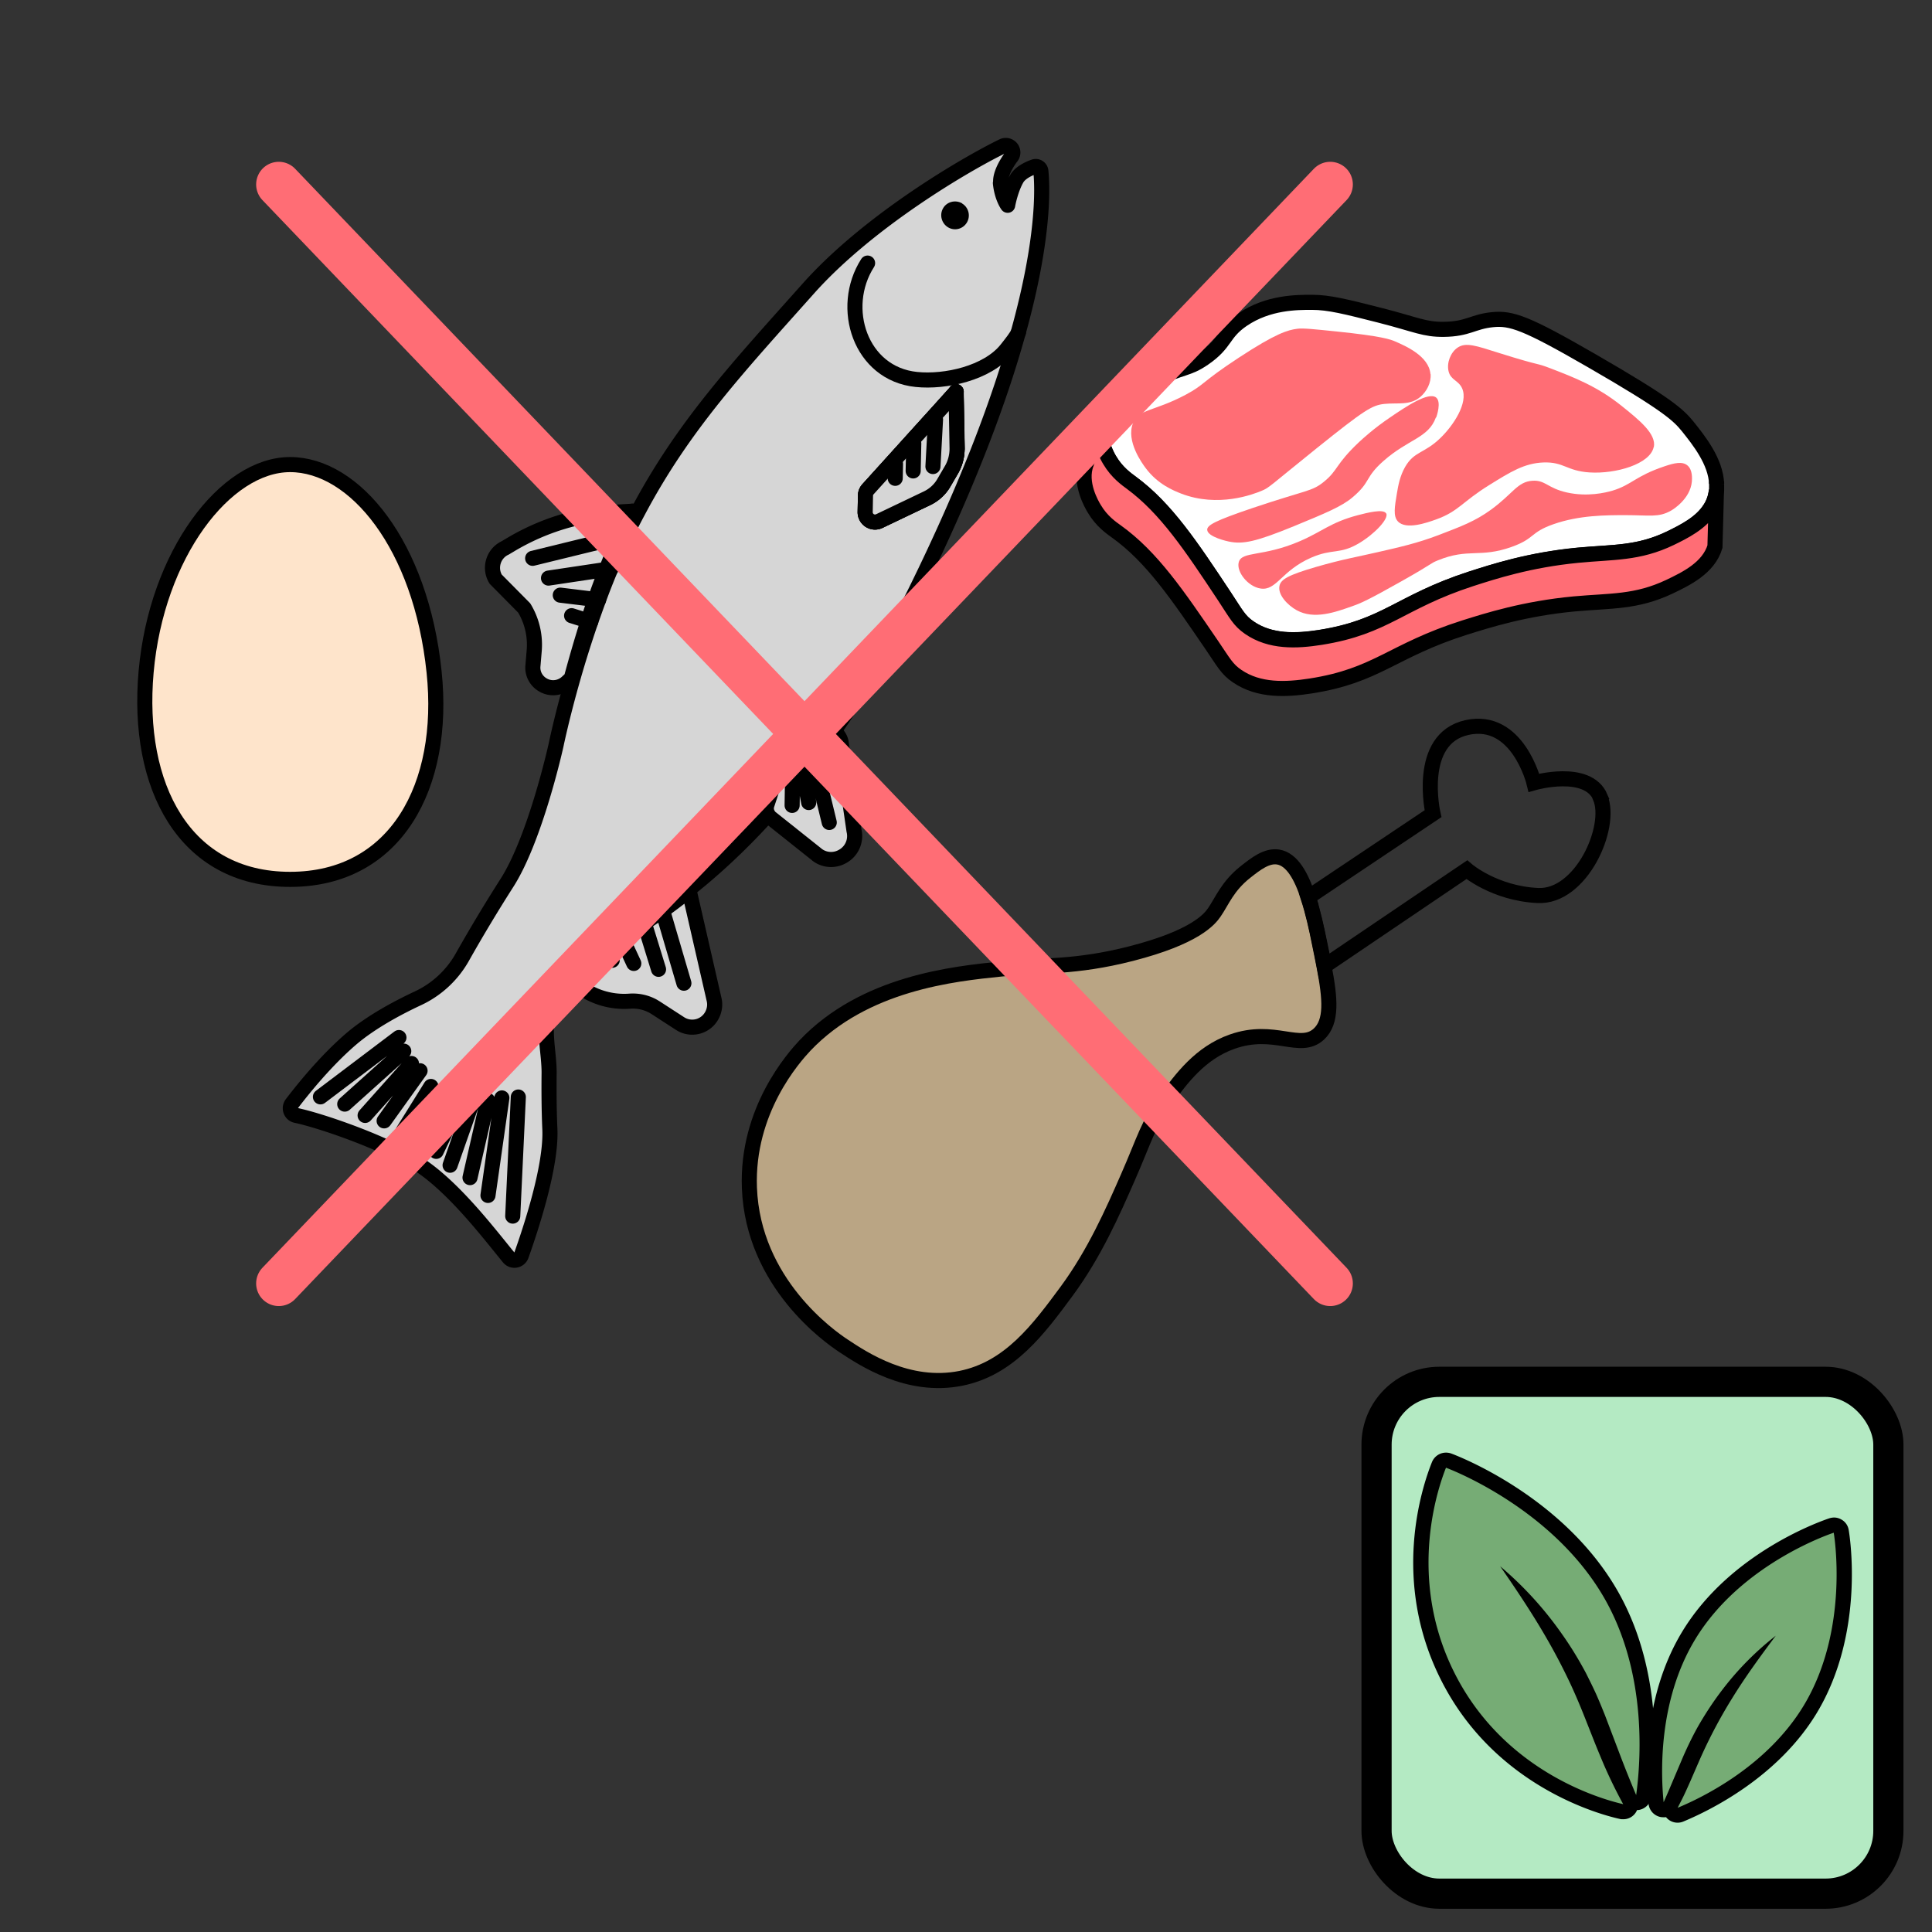 <svg xmlns="http://www.w3.org/2000/svg" id="Calque_1" viewBox="0 0 128 128"><rect x="0" y="0" width="128" height="128" fill="#333333" stroke="none"/><defs><style>.cls-1{fill:#76ac75}.cls-3,.cls-5,.cls-9{stroke:#000}.cls-3{stroke-miterlimit:10}.cls-11,.cls-3,.cls-5{fill:none}.cls-12{fill:#ff6d75}.cls-11,.cls-5,.cls-9{stroke-linecap:round;stroke-linejoin:round}.cls-11{stroke:#ff6d75;stroke-width:3px}.cls-9{fill:#d6d6d6}</style></defs><path d="M-1849.71-1584.3h3385.57V987.37h-3385.57z" style="stroke:#fff;stroke-width:8px;stroke-linecap:round;stroke-linejoin:round;fill:none"/><rect width="33.91" height="33.91" x="91.2" y="91.55" rx="4.16" ry="4.16" style="fill:#b4eac3;stroke-width:2px;stroke-linecap:round;stroke-linejoin:round;stroke:#000"/><path d="M107.54 120.03s-.07 0-.11-.01c-1.33-.3-8.11-2.14-11.54-9.01-3.16-6.33-1.22-12.28-.55-13.96.08-.2.26-.31.46-.31.06 0 .12 0 .17.03.3.11 7.4 2.77 10.89 9.1 2.78 5.05 2.35 10.86 2.04 13.13a.51.51 0 0 1-.43.43h-.06c-.2 0-.38-.12-.46-.31-.35-.84-.69-1.68-1.02-2.52l-1.06-2.8c-.18-.45-.37-.92-.58-1.38-.21-.45-.42-.9-.66-1.35-.48-.91-1.01-1.77-1.56-2.55-.04-.06-.08-.12-.13-.18l.11.19c.48.85.94 1.73 1.37 2.64.4.85.78 1.74 1.17 2.74l.54 1.39c.19.46.37.92.57 1.38.41.94.83 1.79 1.27 2.6.09.17.08.38-.04.54-.1.13-.24.2-.4.2Z" class="cls-1"/><path d="M95.8 97.24s7.18 2.63 10.62 8.87c2.72 4.94 2.28 10.65 1.98 12.82-.35-.83-.69-1.67-1.01-2.51l-1.06-2.79c-.19-.47-.38-.94-.59-1.41-.21-.46-.44-.92-.67-1.38-.48-.9-1.01-1.77-1.6-2.6a23.455 23.455 0 0 0-4.08-4.47c1.15 1.66 2.25 3.31 3.22 5.02.49.86.94 1.73 1.36 2.61.42.89.79 1.78 1.15 2.7l.55 1.39c.19.47.38.93.58 1.4.39.9.82 1.78 1.29 2.64-.91-.21-7.77-1.87-11.2-8.74-3.24-6.49-.91-12.61-.54-13.55m0-1c-.4 0-.77.24-.93.63-.69 1.72-2.69 7.85.57 14.37 3.53 7.08 10.51 8.97 11.88 9.27.07.02.15.02.22.02a.985.985 0 0 0 .92-.61h.08c.45-.06.8-.41.86-.85.32-2.31.76-8.25-2.1-13.44-3.58-6.49-10.85-9.22-11.15-9.33-.11-.04-.23-.06-.34-.06Z"/><path d="M111.14 120.27c-.14 0-.27-.06-.37-.16a.517.517 0 0 1-.08-.57l.3-.6c.18-.38.36-.76.53-1.14l.5-1.15c.35-.81.7-1.56 1.07-2.26.11-.2.21-.4.32-.6a23.423 23.423 0 0 0-.95 1.68c-.19.37-.36.76-.53 1.14l-.98 2.3-.3.69c-.08.18-.26.3-.46.3h-.08a.509.509 0 0 1-.42-.44c-.2-1.93-.39-6.87 2.15-11.08 3.15-5.22 9.23-7.23 9.48-7.31.05-.02.1-.02.15-.02a.484.484 0 0 1 .49.41c.05.27 1.1 6.57-2.06 11.8-2.48 4.1-6.83 6.24-8.59 6.97-.06.03-.13.04-.19.04Z" class="cls-1"/><path d="M121.49 101.55s1.1 6.33-1.99 11.45c-2.39 3.95-6.57 6.03-8.35 6.77.1-.2.21-.41.31-.61.19-.38.36-.77.53-1.15l.5-1.15a32.991 32.991 0 0 1 2.29-4.38c.87-1.41 1.85-2.75 2.87-4.11a19.74 19.74 0 0 0-3.57 3.62c-.52.68-.99 1.39-1.43 2.13-.22.37-.42.75-.61 1.13-.19.38-.37.77-.54 1.16l-.98 2.31c-.1.23-.2.46-.3.68-.18-1.77-.4-6.66 2.08-10.77 3.09-5.12 9.21-7.09 9.21-7.09m0-1c-.1 0-.21.02-.31.05-.26.09-6.51 2.15-9.76 7.53-2.62 4.34-2.42 9.41-2.22 11.39.05.45.39.81.84.88.05 0 .1.01.16.01s.11 0 .16-.01c.01.02.03.03.04.05a.985.985 0 0 0 1.11.24c1.8-.75 6.27-2.95 8.83-7.18 3.25-5.38 2.17-11.87 2.12-12.14a.959.959 0 0 0-.47-.68.969.969 0 0 0-.52-.14Z"/><path d="M86.66 59.44c.32.98.56 2.06.74 2.98.11.56.23 1.09.32 1.59.42 2.18.54 3.68-.34 4.5-1.25 1.15-2.93-.49-5.74.5-2.13.75-3.38 2.46-4.41 3.87-1.19 1.63-1.39 2.58-2.49 5.09-1.02 2.33-2.23 5.07-4.06 7.56-1.87 2.53-3.79 5.14-7.03 5.79-3.48.69-6.44-1.28-7.77-2.16-.88-.58-5.99-4.14-6.23-10.47-.19-5.13 2.94-8.63 3.68-9.42 3.94-4.15 9.85-4.75 12.98-5.07 2.77-.28 4.87-.06 8.63-1.02 4.25-1.09 5.2-2.28 5.51-2.73.52-.75.87-1.74 2.08-2.69.67-.53 1.4-1.1 2.15-.98.93.15 1.55 1.3 1.99 2.66Z" style="stroke-miterlimit:10;stroke:#000;fill:#baa584"/><path d="M106.02 52.83c.83 1.97-1.27 6.65-4.14 6.5-2.88-.14-4.7-1.71-4.7-1.71l-9.44 6.39c-.09-.5-.21-1.02-.32-1.59-.19-.92-.42-2-.74-2.98l8.26-5.53s-1.13-4.96 2.25-5.71c3.37-.74 4.44 3.66 4.44 3.66s3.56-1.02 4.4.96Z" class="cls-3"/><path d="M66.3 12.12c-.06-.53.36-1.27.68-1.7a.467.467 0 0 0-.54-.74c-2.41 1.17-8.86 4.93-12.87 9.42-4.7 5.27-8.27 9.08-11.29 14.77-.28.52-.55 1.05-.82 1.6a48.66 48.66 0 0 0-1.8 4.26c-.18.49-.35.97-.52 1.45-.45 1.31-.84 2.56-1.16 3.68-.76 2.65-1.14 4.51-1.14 4.51s-1.37 6.22-3.29 9.18a105.57 105.57 0 0 0-2.94 4.9 6.556 6.556 0 0 1-2.92 2.69c-1.33.62-3.11 1.57-4.42 2.69-1.69 1.45-3.2 3.33-3.94 4.3-.21.29-.06.7.29.77 1.51.31 5.82 1.76 8.1 3.23 2.36 1.52 4.73 4.66 5.99 6.19.24.29.7.21.83-.15.62-1.74 2-5.89 1.89-8.36-.06-1.36-.06-2.65-.05-3.69.02-1.49-.55-3.36.21-4.64l.7-1.19c.08-.13.16-.27.25-.4.61-.9 1.4-1.67 2.31-2.26.26-.18.52-.33.8-.47.14-.07.28-.14.43-.22 1.14-.61 2.63-1.52 4.34-2.85 1.64-1.28 3.49-2.94 5.44-5.09a.775.775 0 0 1-.08-.65l.85-2.59c.18-.55.53-1.02 1-1.35l1.42-1.01c.39-.2.84-.15 1.17.08 1.82-2.6 3.64-5.66 5.41-9.24 3.56-7.22 5.64-12.89 6.83-17.2 1.73-6.23 1.61-9.6 1.5-10.7a.34.34 0 0 0-.45-.29c-.37.13-.89.38-1.13.76-.42.71-.61 1.73-.62 1.79-.05-.06-.39-.58-.48-1.47Zm-2.89 17.6c0 .48-.12.96-.36 1.38l-.52.89c-.26.45-.66.81-1.13 1.03l-3.14 1.5a.652.652 0 0 1-.94-.59l.02-1.09c0-.16.06-.31.17-.43l1.99-2.2 1.22-1.35h0l1.44-1.59 1.19-1.32.07 3.78Z" class="cls-9"/><path d="m63.34 25.94.07 3.78c0 .48-.12.96-.36 1.38l-.52.89c-.26.45-.66.81-1.13 1.03l-3.14 1.5a.652.652 0 0 1-.94-.59l.02-1.09c0-.16.06-.31.17-.43l1.99-2.2 1.22-1.35h0l1.44-1.59 1.19-1.32Z" class="cls-5"/><path d="M63.74 13.48c.43.26.58.82.32 1.26s-.82.58-1.25.32-.58-.82-.33-1.26.82-.58 1.26-.33Z"/><path d="M57.48 17.43c-1.89 2.95-.49 7.33 3.23 7.71 1.92.2 4.7-.42 5.96-1.98.31-.39.7-.88.81-1.15" class="cls-5"/><path d="M55.24 48.46c.23.15.41.39.48.69l.86 5.88c.16.67-.14 1.36-.74 1.7-.49.29-1.09.28-1.56 0-.06-.04-.13-.08-.18-.13l-3.04-2.42a.684.684 0 0 1-.17-.21.775.775 0 0 1-.08-.65l.85-2.59c.18-.55.53-1.02 1-1.35l1.42-1.01c.39-.2.84-.15 1.17.08ZM63.34 25.94l.07 3.78c0 .48-.12.96-.36 1.38l-.52.89c-.26.45-.66.81-1.13 1.03l-3.14 1.5a.652.652 0 0 1-.94-.59l.02-1.09c0-.16.06-.31.17-.43l1.99-2.2 1.22-1.35h0l1.44-1.59 1.19-1.32ZM45.65 58.97l1.66 7.25c.09.37.02.75-.15 1.06a1.479 1.479 0 0 1-2.11.53l-1.62-1.05-.15-.09c-.47-.26-1.01-.38-1.56-.34-1.34.1-2.67-.35-3.67-1.24l-.14-.12c.58-.92 1.36-1.71 2.26-2.32.25-.18.51-.35.79-.49.14-.07.28-.15.43-.23 1.13-.64 2.59-1.58 4.27-2.95ZM41.9 33.86c-.27.52-.52 1.06-.78 1.62-.34.73-.64 1.47-.94 2.22a49.592 49.592 0 0 0-1.25 3.54c-.42 1.32-.78 2.58-1.08 3.7l-.28.26c-.43.4-1.07.48-1.58.19-.47-.26-.74-.77-.68-1.3l.08-.95c.09-1-.14-2-.66-2.86l-1.89-1.91c-.45-.74-.15-1.71.63-2.07l.37-.22a15.45 15.45 0 0 1 7.03-2.15l1.01-.06Z" class="cls-9"/><path d="m21.23 72.67 5.2-3.93M22.84 73.15l3.91-3.51M24.19 73.9l3.07-3.44M25.45 74.26l2.38-3.32M26.7 74.95l1.85-2.97M32.33 79.2l.92-6.46M31.14 78.02l1.17-5.12M29.82 77.2l1.53-4.35M28.9 76.28l1.76-3.7M27.69 75.52l1.71-3.06M33.97 80.57l.37-7.89M35.29 36.99l6.17-1.51M40.48 37.68l-4.14.62M39.66 39.74l-2.54-.31M39.14 41.19l-1.27-.4M61.81 30.91l.17-3.11M60.54 29.38l-.04 1.82M59.31 31.69l.02-.96M53.78 49.69l.14.59M53.92 50.29l1.02 4.2M53.58 53.17l-.48-2.55M52.48 53.36l.03-1.95M45.31 65.14l-1.44-4.91M43.63 64.22l-.98-3.18M41.99 63.83l-.88-1.9M40.56 63.62l-.69-1" class="cls-5"/><path d="M28.76 44.52c.79 7.54-2.52 13.74-9.54 13.74S9.01 52.08 9.68 44.52c.69-7.81 5.26-13.74 9.54-13.74s8.67 5.34 9.54 13.74Z" style="fill:#fee4cb;stroke-linecap:round;stroke-linejoin:round;stroke:#000"/><path d="M113.73 32.06v.41c-.03.17-.07.35-.11.52-.08.26-.18.49-.32.7-.61.97-1.75 1.52-2.61 1.95-2.16 1.05-3.8.92-6.16 1.14-3.21.31-5.59 1.09-7.09 1.57-4.72 1.54-5.61 3.18-9.95 3.87-1.59.25-3.32.33-4.73-.65-.67-.46-.85-.88-1.64-2.07-2.2-3.32-3.87-5.84-6.16-7.52-.31-.23-.95-.67-1.44-1.5-.07-.11-.27-.46-.43-.93-.18-.52-.32-1.18-.15-1.83l.08-.25c.33-.87 1.3-1.33 3.22-2.22 2.14-.99 2.43-.76 3.51-1.5 1.51-1.03 1.23-1.66 2.58-2.58 1.7-1.15 3.6-1.14 4.59-1.14 1.14 0 2.26.29 4.51.86 2.46.63 2.92.94 4.22.93 1.62-.02 1.93-.51 3.22-.64 1.27-.13 2.24.21 6.59 2.72 5.01 2.89 5.74 3.59 6.37 4.37.7.88 1.85 2.3 1.9 3.8Z" style="fill:#fff;stroke-miterlimit:10;stroke:#000"/><path d="m113.72 32.48-.06 2.25-.04 1.49c-.43 1.42-1.93 2.13-3.01 2.65-2.22 1.05-3.89.92-6.31 1.14-3.3.31-5.74 1.09-7.27 1.57-4.84 1.54-5.76 3.18-10.21 3.87-1.63.25-3.41.33-4.85-.65-.68-.46-.88-.88-1.69-2.07-2.26-3.31-3.97-5.84-6.32-7.52-.32-.23-.97-.67-1.46-1.5-.15-.25-1.03-1.71-.52-3.01l.96-2.97c-.16.65-.03 1.31.15 1.83.16.46.36.82.43.93.49.83 1.13 1.27 1.44 1.5 2.29 1.69 3.96 4.2 6.16 7.52.79 1.2.98 1.61 1.64 2.07 1.41.98 3.14.9 4.73.65 4.34-.69 5.23-2.33 9.95-3.87 1.49-.48 3.88-1.26 7.09-1.57 2.36-.23 4-.1 6.16-1.14.86-.42 2-.98 2.61-1.95.14-.21.24-.45.32-.7.05-.17.08-.35.1-.52Z" style="fill:#ff6d75;stroke-miterlimit:10;stroke:#000"/><path d="M113.73 31.89v.17" class="cls-3"/><path d="M94.77 24.78c-.1-1.19-1.65-1.86-2.34-2.16-.3-.13-.87-.35-3.89-.66-1.47-.15-2.21-.23-2.58-.18-.64.08-1.42.3-3.89 1.92-2.53 1.66-2.22 1.76-3.53 2.46-2.1 1.11-3.09.93-3.47 1.86-.5 1.2.63 2.72.84 3 .79 1.06 1.83 1.48 2.34 1.68 2.45.95 4.78.05 5.33-.18.53-.22.48-.27 3.65-2.82 3.19-2.56 3.67-2.85 4.49-2.94.9-.09 1.71.12 2.4-.48.39-.34.71-.91.66-1.5ZM109.57 29.63c.18-.88-.95-1.79-2.16-2.76-1.59-1.27-3.11-1.86-4.67-2.46-1.09-.42-.45-.09-3.41-1.02-1.55-.49-2.21-.73-2.76-.36-.47.32-.73 1.01-.6 1.56.14.6.66.6.9 1.14.43.97-.61 2.49-1.44 3.29-1.07 1.04-1.73.86-2.34 1.92-.34.6-.45 1.2-.54 1.74-.15.9-.26 1.51.06 1.86.54.59 1.96.08 2.52-.12 1.51-.54 1.71-1.15 3.53-2.28 1.42-.88 2.33-1.45 3.59-1.5 1.37-.05 1.53.56 3.06.66 1.76.11 4.02-.56 4.25-1.68Z" class="cls-12"/><path d="M110.29 30.89c-1.95.65-2.17 1.23-3.47 1.62-.45.13-1.64.42-3 .12-1.3-.29-1.43-.83-2.28-.78-1.01.06-1.29.85-2.76 1.92-1.05.76-1.93 1.09-3.47 1.68-1.42.54-2.54.79-4.07 1.14-1.3.3-2.32.47-4.01.96-1.9.55-2.37.84-2.46 1.26-.13.59.54 1.29 1.14 1.62 1.15.63 2.52.15 3.77-.3.43-.15.96-.37 3.17-1.62 2.17-1.22 1.86-1.16 2.4-1.38 2.04-.84 2.79-.14 4.91-.9 1.56-.56 1.19-.95 2.76-1.5 1.71-.6 3.47-.6 4.79-.6 1.58 0 2.18.17 3-.3.11-.06 1.27-.76 1.38-1.92.01-.16.07-.78-.3-1.08-.34-.28-.88-.15-1.5.06ZM95.13 27.66c-.5 1.37-1.82 1.42-3.47 2.88-1.26 1.11-.82 1.37-2.04 2.4-.71.61-1.78 1.05-3.89 1.92-2.54 1.04-3.38 1.21-4.31 1.02-.06-.01-1.42-.3-1.44-.78-.01-.31.55-.61 3-1.44 3.63-1.22 3.93-1.09 4.73-1.74.96-.78.73-1.12 2.34-2.64.23-.21.96-.89 2.04-1.62 1.04-.71 2.56-1.73 3.06-1.32.36.3.03 1.24 0 1.32Z" class="cls-12"/><path d="M91.84 34.01c.19.35-.76 1.36-1.8 1.98-1.3.77-1.74.33-3.18.96-1.98.87-2.29 2.21-3.35 2.04-.84-.13-1.61-1.12-1.44-1.74.2-.75 1.59-.34 4.01-1.38 1.51-.64 2.06-1.26 3.89-1.74.62-.16 1.68-.43 1.86-.12Z" class="cls-12"/><path d="m18.47 12.22 69.66 72.81M88.13 12.22 18.47 85.03" class="cls-11"/></svg>